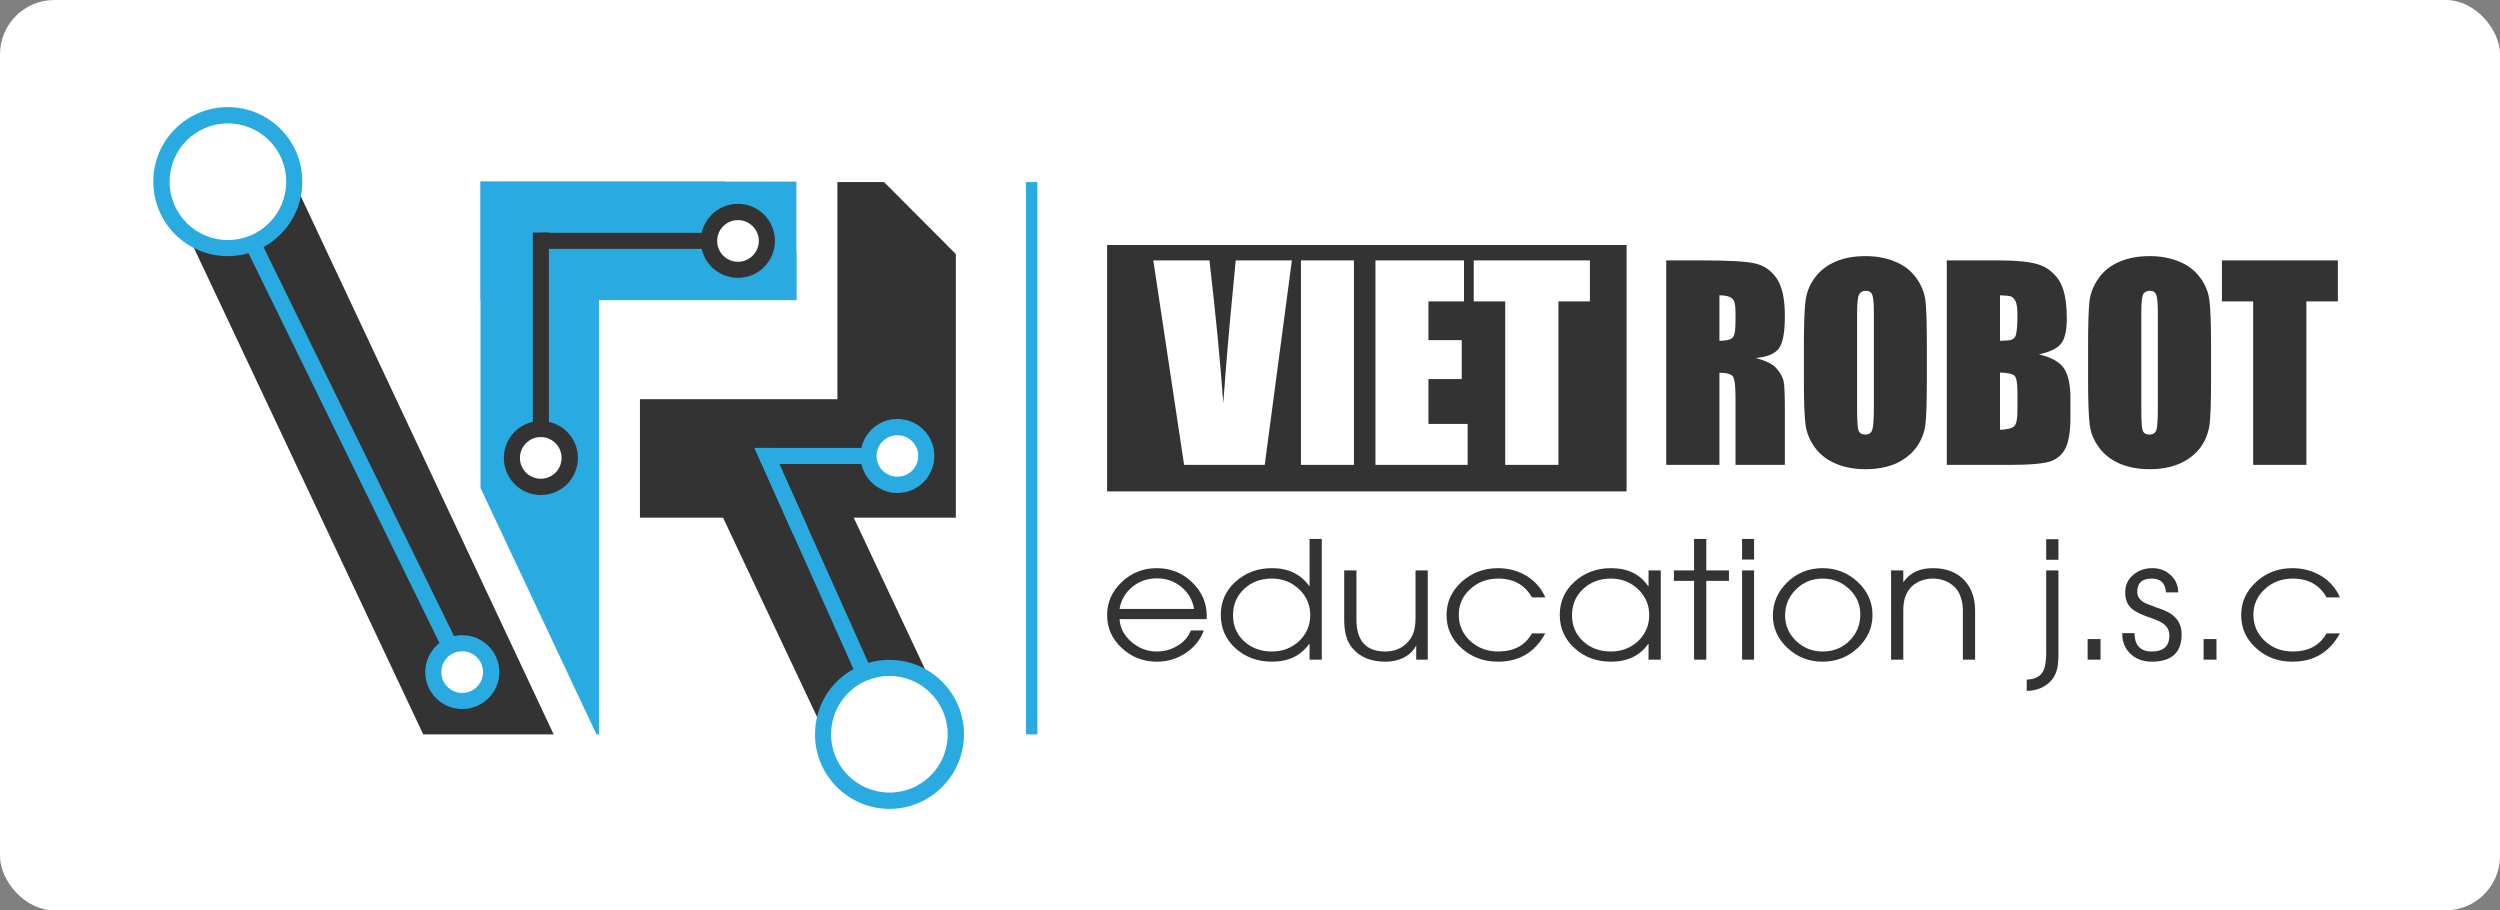 <svg width="1104" height="402" viewBox="0 0 1104 402" fill="none" xmlns="http://www.w3.org/2000/svg">
<rect x="0" y="0" width="1104" height="402" fill="#808080" stroke="none"/>
<rect width="1104" height="402" rx="24" fill="white"/>
<g clip-path="url(#clip0_17_849)">
<rect x="44" y="30" width="1015" height="342" rx="16" fill="white"/>
<path fill-rule="evenodd" clip-rule="evenodd" d="M244.5 324.3H186.9L82.4 102.6C87.4 106.7 93.8 109.2 100.8 109.2C116.6 109.2 129.5 96.3 129.5 80.4V80.2H129.8L244.5 324.3ZM216.9 296.8C216.9 289.8 211.2 284.1 204.1 284.1C197.1 284.1 191.4 289.8 191.4 296.8C191.4 303.9 197.1 309.6 204.1 309.6C211.2 309.6 216.9 303.9 216.9 296.8Z" fill="#333333"/>
<path fill-rule="evenodd" clip-rule="evenodd" d="M351.7 111.5V132.5H264.5V324.3H263.4L212.2 215.5V80.2H320.3L351.7 111.5ZM251.7 202.2C251.7 195.2 246 189.4 238.9 189.4C231.8 189.4 226.1 195.2 226.1 202.2C226.1 209.3 231.8 215 238.9 215C246 215 251.7 209.3 251.7 202.2ZM338.7 106.3C338.7 99.3 333 93.6 325.9 93.6C318.9 93.6 313.2 99.3 313.2 106.3C313.2 113.4 318.9 119.1 325.9 119.1C333 119.1 338.7 113.4 338.7 106.3Z" fill="#29ABE2"/>
<path fill-rule="evenodd" clip-rule="evenodd" d="M422.1 228.6H377L411.5 301.9H411.4C411.133 301.633 410.833 301.367 410.5 301.1C410.166 300.833 409.833 300.6 409.5 300.4C409.166 300.133 408.833 299.9 408.5 299.7C408.1 299.5 407.733 299.3 407.4 299.1C407.066 298.9 406.733 298.7 406.4 298.5C406.333 298.433 406.233 298.4 406.1 298.4C405.833 298.2 405.533 298.033 405.2 297.9C404.866 297.767 404.533 297.633 404.2 297.5C404.066 297.433 403.966 297.367 403.9 297.3C403.566 297.167 403.233 297.033 402.9 296.9C401.033 296.233 399.133 295.767 397.2 295.5C396.933 295.433 396.7 295.4 396.5 295.4C396.233 295.333 395.966 295.3 395.7 295.3C395.5 295.3 395.266 295.267 395 295.2C394.266 295.2 393.533 295.2 392.8 295.2C392.266 295.2 391.766 295.2 391.3 295.2C391.1 295.2 390.9 295.2 390.7 295.2C389.5 295.333 388.3 295.5 387.1 295.7C386.9 295.767 386.7 295.8 386.5 295.8C385.9 295.933 385.333 296.1 384.8 296.3C384.533 296.367 384.3 296.433 384.1 296.5C383.833 296.567 383.6 296.633 383.4 296.7C383.2 296.767 383 296.833 382.8 296.9C382.533 296.967 382.266 297.067 382 297.2C381.8 297.267 381.6 297.367 381.4 297.5C381.133 297.567 380.9 297.633 380.7 297.7C379.833 298.1 379 298.533 378.2 299C377.8 299.267 377.4 299.5 377 299.7C377 299.767 377 299.8 377 299.8C376.4 300.133 375.8 300.533 375.2 301C373.533 302.267 372 303.7 370.6 305.3C370.466 305.5 370.333 305.667 370.2 305.8C369.866 306.2 369.566 306.567 369.3 306.9C369.033 307.3 368.766 307.7 368.5 308.1C368.366 308.3 368.233 308.5 368.1 308.7C367.433 309.7 366.833 310.733 366.3 311.8C365.9 312.6 365.533 313.467 365.2 314.4C365.133 314.6 365.066 314.833 365 315.1C364.733 315.767 364.533 316.467 364.4 317.2C364.333 317.4 364.266 317.633 364.2 317.9C364.133 318.1 364.066 318.333 364 318.6C363.933 319.067 363.866 319.533 363.8 320C363.733 320.533 363.666 321.067 363.6 321.6C363.6 321.8 363.566 322.033 363.5 322.3L319.3 228.6H282.6V176.3H369.8V80.4H390.4L422.1 112.2V228.6ZM409.1 201.3C409.1 194.3 403.4 188.6 396.3 188.6C389.2 188.6 383.5 194.3 383.5 201.3C383.5 208.4 389.2 214.1 396.3 214.1C403.4 214.1 409.1 208.4 409.1 201.3Z" fill="#333333"/>
<path fill-rule="evenodd" clip-rule="evenodd" d="M100.6 113.1C82.4 113.1 67.7 98.4 67.7 80.2C67.7 62 82.4 47.3 100.6 47.3C118.8 47.3 133.5 62 133.5 80.2C133.5 98.4 118.8 113.1 100.6 113.1ZM126.4 80.2C126.4 66 114.9 54.5 100.6 54.5C86.4 54.5 74.9 66 74.9 80.2C74.9 94.5 86.4 106 100.6 106C114.9 106 126.4 94.5 126.4 80.2V80.2Z" fill="#29ABE2"/>
<path d="M196.5 288.9L108.4 109.1L114.8 105.9L202.9 285.8L196.5 288.9Z" fill="#29ABE2"/>
<path fill-rule="evenodd" clip-rule="evenodd" d="M204.1 313.1C195.1 313.1 187.8 305.8 187.8 296.8C187.8 287.8 195.1 280.5 204.1 280.5C213.2 280.5 220.5 287.8 220.5 296.8C220.5 305.8 213.2 313.1 204.1 313.1ZM213.3 296.8C213.3 291.7 209.2 287.6 204.1 287.6C199 287.6 194.9 291.7 194.9 296.8C194.9 301.9 199 306 204.1 306C209.2 306 213.3 301.9 213.3 296.8Z" fill="#29ABE2"/>
<path fill-rule="evenodd" clip-rule="evenodd" d="M212.2 80.2H351.7V132.5H212.2V80.2ZM338.6 106.4C338.6 99.3 332.9 93.6 325.9 93.6C318.8 93.6 313.1 99.3 313.1 106.4C313.1 113.4 318.8 119.1 325.9 119.1C332.9 119.1 338.6 113.4 338.6 106.4Z" fill="#29ABE2"/>
<path fill-rule="evenodd" clip-rule="evenodd" d="M238.8 218.6C229.8 218.6 222.5 211.3 222.5 202.2C222.5 193.2 229.8 185.9 238.8 185.9C247.9 185.9 255.2 193.2 255.2 202.2C255.2 211.3 247.9 218.6 238.8 218.6ZM248 202.2C248 197.2 243.9 193 238.8 193C233.7 193 229.6 197.2 229.6 202.2C229.6 207.3 233.7 211.4 238.8 211.4C243.9 211.4 248 207.3 248 202.2Z" fill="#333333"/>
<path d="M242.4 189.5H235.3V102.7H242.4V189.5Z" fill="#333333"/>
<path d="M238.8 102.8H313V109.9H238.8V102.8Z" fill="#333333"/>
<path fill-rule="evenodd" clip-rule="evenodd" d="M325.9 122.7C316.8 122.7 309.5 115.4 309.5 106.4C309.5 97.3 316.8 90 325.9 90C334.9 90 342.2 97.3 342.2 106.4C342.2 115.4 334.9 122.7 325.9 122.7ZM335.1 106.4C335.1 101.3 330.9 97.2 325.9 97.2C320.8 97.2 316.7 101.3 316.7 106.4C316.7 111.5 320.8 115.6 325.9 115.6C330.9 115.6 335.1 111.5 335.1 106.4Z" fill="#333333"/>
<path fill-rule="evenodd" clip-rule="evenodd" d="M396.3 217.7C387.3 217.7 380 210.4 380 201.3C380 192.3 387.3 185 396.3 185C405.3 185 412.6 192.3 412.6 201.3C412.6 210.4 405.3 217.7 396.3 217.7ZM405.5 201.3C405.5 196.3 401.4 192.2 396.3 192.2C391.2 192.2 387.1 196.3 387.1 201.3C387.1 206.4 391.2 210.5 396.3 210.5C401.4 210.5 405.5 206.4 405.5 201.3Z" fill="#29ABE2"/>
<path fill-rule="evenodd" clip-rule="evenodd" d="M392.8 357.2C374.6 357.2 359.9 342.4 359.9 324.3C359.9 310.9 367.8 299 380.2 293.9L380.9 293.6C384.7 292.1 388.7 291.4 392.8 291.4C410.9 291.4 425.7 306.1 425.7 324.3C425.7 342.4 410.9 357.2 392.8 357.2ZM382.5 300.6C373.1 304.7 367 314 367 324.3C367 338.5 378.6 350 392.8 350C407 350 418.5 338.5 418.5 324.3C418.5 310.1 407 298.5 392.8 298.5C389.4 298.5 386 299.2 382.9 300.5L382.5 300.6Z" fill="#29ABE2"/>
<path d="M378.3 298.6L335.4 202.8L341.9 199.9L384.8 295.7L378.3 298.6Z" fill="#29ABE2"/>
<path d="M385.1 197.8V204.9H336.4L333.2 197.9V197.8H385.1Z" fill="#29ABE2"/>
<path d="M356.7 233L350.2 235.8L336.4 204.9L333.2 197.9V197.8H340.9L344.1 204.9L356.7 233Z" fill="#29ABE2"/>
<path d="M453.1 324.3V80.4H458.1V324.3H453.1Z" fill="#29ABE2"/>
<path d="M488.9 108.2H718.3V217H488.9V108.2Z" fill="#333333"/>
<path d="M570.5 115L558.5 205.3H522.9L509.3 115H534.1C536.966 139.867 539 160.9 540.2 178.1C541.466 160.7 542.766 145.267 544.1 131.8L545.7 115H570.5Z" fill="white"/>
<path d="M574.5 115H597.9V205.3H574.5V115Z" fill="white"/>
<path d="M607.4 115H646.5V133.1H630.8V150.2H645.5V167.4H630.8V187.2H648.1V205.3H607.4V115Z" fill="white"/>
<path d="M702.1 115V133.1H688.2V205.3H664.7V133.1H650.8V115H702.1Z" fill="white"/>
<path fill-rule="evenodd" clip-rule="evenodd" d="M735.8 115H752.4C763.467 115 770.967 115.433 774.9 116.3C778.833 117.167 782.033 119.333 784.5 122.8C786.966 126.333 788.2 131.933 788.2 139.6C788.2 146.667 787.333 151.4 785.6 153.8C783.866 156.2 780.433 157.633 775.3 158.1C779.9 159.3 783 160.867 784.6 162.8C786.2 164.733 787.2 166.5 787.6 168.1C788 169.7 788.2 174.167 788.2 181.5V205.3H766.4V175.3C766.4 170.433 766.033 167.433 765.3 166.3C764.5 165.167 762.5 164.6 759.3 164.6V205.3H735.8V115ZM759.3 130.4V150.5C761.9 150.5 763.733 150.133 764.8 149.4C765.866 148.667 766.4 146.3 766.4 142.3V137.4C766.4 134.533 765.9 132.667 764.9 131.8C763.833 130.867 761.966 130.4 759.3 130.4Z" fill="#333333"/>
<path fill-rule="evenodd" clip-rule="evenodd" d="M850.9 167.9C850.9 176.967 850.7 183.367 850.3 187.1C849.9 190.9 848.566 194.367 846.3 197.5C844.033 200.567 841 202.967 837.2 204.7C833.333 206.367 828.866 207.2 823.8 207.2C818.933 207.2 814.6 206.4 810.8 204.8C806.933 203.2 803.833 200.833 801.5 197.7C799.166 194.5 797.766 191.067 797.3 187.4C796.833 183.667 796.6 177.167 796.6 167.9V152.4C796.6 143.333 796.833 136.9 797.3 133.1C797.7 129.367 799.033 125.933 801.3 122.8C803.566 119.667 806.6 117.267 810.4 115.6C814.2 113.933 818.666 113.1 823.8 113.1C828.6 113.1 832.933 113.9 836.8 115.5C840.666 117.033 843.766 119.4 846.1 122.6C848.433 125.733 849.833 129.167 850.3 132.9C850.7 136.633 850.9 143.133 850.9 152.4V167.9ZM827.5 138.2C827.5 134 827.266 131.333 826.8 130.2C826.333 129 825.366 128.4 823.9 128.4C822.7 128.4 821.766 128.867 821.1 129.8C820.433 130.8 820.1 133.6 820.1 138.2V180.4C820.1 185.667 820.3 188.9 820.7 190.1C821.166 191.3 822.166 191.9 823.7 191.9C825.3 191.9 826.333 191.2 826.8 189.8C827.266 188.4 827.5 185.033 827.5 179.7V138.2Z" fill="#333333"/>
<path fill-rule="evenodd" clip-rule="evenodd" d="M859.7 115H883.1C890.5 115 896.1 115.567 899.9 116.7C903.7 117.833 906.8 120.167 909.2 123.7C911.534 127.233 912.7 132.9 912.7 140.7C912.7 145.967 911.867 149.633 910.2 151.7C908.534 153.833 905.267 155.433 900.4 156.5C905.8 157.767 909.467 159.8 911.4 162.6C913.334 165.467 914.3 169.833 914.3 175.7V184.1C914.3 190.167 913.634 194.667 912.3 197.6C910.9 200.533 908.667 202.567 905.6 203.7C902.533 204.767 896.267 205.3 886.8 205.3H859.7V115ZM883.2 130.4V150.5C884.2 150.433 884.967 150.4 885.5 150.4C887.834 150.4 889.3 149.833 889.9 148.7C890.567 147.567 890.9 144.333 890.9 139C890.9 136.2 890.633 134.233 890.1 133.1C889.567 131.967 888.867 131.233 888 130.9C887.2 130.633 885.6 130.467 883.2 130.4V130.4ZM883.2 164.5V189.8C886.467 189.667 888.567 189.133 889.5 188.2C890.434 187.267 890.9 185 890.9 181.4V173C890.9 169.133 890.467 166.767 889.6 165.9C888.8 165.1 886.667 164.633 883.2 164.5Z" fill="#333333"/>
<path fill-rule="evenodd" clip-rule="evenodd" d="M976.4 167.9C976.4 176.967 976.2 183.367 975.8 187.1C975.333 190.9 974 194.367 971.8 197.5C969.533 200.567 966.466 202.967 962.6 204.7C958.8 206.367 954.366 207.2 949.3 207.2C944.433 207.2 940.066 206.4 936.2 204.8C932.4 203.2 929.333 200.833 927 197.7C924.6 194.5 923.2 191.067 922.8 187.4C922.333 183.667 922.1 177.167 922.1 167.9V152.4C922.1 143.333 922.3 136.9 922.7 133.1C923.166 129.367 924.533 125.933 926.8 122.8C929 119.667 932.033 117.267 935.9 115.6C939.7 113.933 944.166 113.1 949.3 113.1C954.1 113.1 958.433 113.9 962.3 115.5C966.1 117.033 969.2 119.4 971.6 122.6C973.933 125.733 975.3 129.167 975.7 132.9C976.166 136.633 976.4 143.133 976.4 152.4V167.9ZM952.9 138.2C952.9 134 952.666 131.333 952.2 130.2C951.733 129 950.8 128.4 949.4 128.4C948.133 128.4 947.166 128.867 946.5 129.8C945.9 130.8 945.6 133.6 945.6 138.2V180.4C945.6 185.667 945.8 188.9 946.2 190.1C946.666 191.3 947.666 191.9 949.2 191.9C950.8 191.9 951.833 191.2 952.3 189.8C952.7 188.4 952.9 185.033 952.9 179.7V138.2Z" fill="#333333"/>
<path d="M1032.4 115V133.1H1018.5V205.3H995V133.1H981.2V115H1032.4Z" fill="#333333"/>
<path fill-rule="evenodd" clip-rule="evenodd" d="M532.8 273.4H494.4C494.6 277.267 496.367 280.633 499.7 283.5C502.967 286.3 506.667 287.7 510.8 287.7C514.134 287.7 517.167 286.867 519.9 285.2C522.767 283.533 524.767 281.267 525.9 278.4H531.6C530.067 282.533 527.4 285.867 523.6 288.4C519.734 290.933 515.5 292.2 510.9 292.2C504.834 292.2 499.634 290.167 495.3 286.1C491.034 282.1 488.9 277.267 488.9 271.6C488.9 266 491.034 261.167 495.3 257.1C499.634 252.967 504.8 250.9 510.8 250.9C516.934 250.9 522.167 253 526.5 257.2C530.767 261.333 532.9 266.267 532.9 272L532.8 273.4ZM527.3 268.9C526.634 264.967 524.767 261.733 521.7 259.2C518.634 256.667 515.034 255.4 510.9 255.4C506.7 255.4 503.067 256.667 500 259.2C496.934 261.733 495.067 264.967 494.4 268.9H527.3Z" fill="#333333"/>
<path fill-rule="evenodd" clip-rule="evenodd" d="M578.3 291.3V284.4H578.1C574.366 289.6 568.9 292.2 561.7 292.2C555.366 292.2 550 290.233 545.6 286.3C541.266 282.367 539.1 277.433 539.1 271.5C539.1 265.633 541.3 260.733 545.7 256.8C550.1 252.867 555.433 250.9 561.7 250.9C568.833 250.9 574.3 253.5 578.1 258.7H578.3V238H583.7V291.3H578.3ZM573.8 260.3C570.466 257.1 566.433 255.5 561.7 255.5C556.7 255.5 552.6 257.033 549.4 260.1C546.133 263.167 544.5 267.033 544.5 271.7C544.5 276.3 546.133 280.133 549.4 283.2C552.666 286.2 556.766 287.7 561.7 287.7C566.433 287.7 570.466 286.133 573.8 283C577 279.867 578.6 276.067 578.6 271.6C578.6 267.2 577 263.433 573.8 260.3V260.3Z" fill="#333333"/>
<path d="M625.4 291.3V285.2H625.3C624.1 287.467 622.233 289.233 619.7 290.5C617.366 291.633 614.733 292.2 611.8 292.2C605.466 292.2 600.633 290.233 597.3 286.3C595.9 284.7 594.9 282.7 594.3 280.3C593.833 278.367 593.6 276.133 593.6 273.6V251.9H599V273.6C599 278 599.933 281.367 601.8 283.7C603.866 286.367 607.2 287.7 611.8 287.7C615.333 287.7 618.3 286.633 620.7 284.5C622.433 282.967 623.633 281.167 624.3 279.1C624.833 277.433 625.1 275.3 625.1 272.7V251.9H630.5V291.3H625.4Z" fill="#333333"/>
<path d="M682.4 279.7C677.867 288.033 670.9 292.2 661.5 292.2C655.233 292.2 649.9 290.233 645.5 286.3C641.033 282.367 638.8 277.467 638.8 271.6C638.8 265.867 641.033 260.967 645.5 256.9C649.966 252.9 655.3 250.9 661.5 250.9C666.1 250.9 670.3 252.033 674.1 254.3C677.9 256.633 680.667 259.8 682.4 263.8H676.5C673.366 258.267 668.4 255.5 661.6 255.5C656.8 255.5 652.7 257.033 649.3 260.1C645.9 263.167 644.2 266.967 644.2 271.5C644.2 276.033 645.866 279.867 649.2 283C652.6 286.133 656.733 287.7 661.6 287.7C668.533 287.7 673.5 285.033 676.5 279.7H682.4Z" fill="#333333"/>
<path fill-rule="evenodd" clip-rule="evenodd" d="M728 291.3V284.4H727.8C724.133 289.6 718.667 292.2 711.4 292.2C705.067 292.2 699.733 290.233 695.4 286.3C691 282.367 688.8 277.433 688.8 271.5C688.8 265.633 691 260.733 695.4 256.8C699.8 252.867 705.133 250.9 711.4 250.9C718.733 250.9 724.2 253.533 727.8 258.8H728V251.9H733.4V291.3H728ZM723.5 260.3C720.166 257.1 716.133 255.5 711.4 255.5C706.467 255.5 702.366 257.033 699.1 260.1C695.833 263.167 694.2 267.033 694.2 271.7C694.2 276.3 695.833 280.133 699.1 283.2C702.366 286.2 706.467 287.7 711.4 287.7C716.133 287.7 720.166 286.133 723.5 283C726.7 279.867 728.3 276.067 728.3 271.6C728.3 267.2 726.7 263.433 723.5 260.3V260.3Z" fill="#333333"/>
<path d="M753.5 256.5V291.3H748.1V256.5H739.2V251.9H748.1V238H753.5V251.9H763.5V256.5H753.5Z" fill="#333333"/>
<path d="M769.3 238H774.6V247.1H769.3V238ZM769.3 251.9H774.6V291.3H769.3V251.9Z" fill="#333333"/>
<path fill-rule="evenodd" clip-rule="evenodd" d="M820.4 286.1C816.067 290.167 810.867 292.2 804.8 292.2C798.867 292.2 793.734 290.2 789.4 286.2C785.067 282.133 782.9 277.367 782.9 271.9C782.9 266.167 785.034 261.233 789.3 257.1C793.567 252.967 798.734 250.9 804.8 250.9C810.8 250.9 816 252.933 820.4 257C824.734 261.067 826.9 265.933 826.9 271.6C826.9 277.2 824.734 282.033 820.4 286.1ZM816.7 260.2C813.434 257.067 809.5 255.5 804.9 255.5C800.167 255.5 796.2 257.133 793 260.4C789.867 263.533 788.3 267.333 788.3 271.8C788.3 276.133 789.9 279.867 793.1 283C796.367 286.133 800.3 287.7 804.9 287.7C809.7 287.7 813.7 286.067 816.9 282.8C819.967 279.667 821.5 275.867 821.5 271.4C821.567 267.067 819.967 263.333 816.7 260.2V260.2Z" fill="#333333"/>
<path d="M866.8 291.3V269.6C866.8 267.533 866.5 265.6 865.9 263.8C865.233 261.733 864.166 260.067 862.7 258.8C860.166 256.6 857.133 255.5 853.6 255.5C850.066 255.5 847 256.6 844.4 258.8C843.066 260.067 842.033 261.7 841.3 263.7C840.766 265.433 840.5 267.3 840.5 269.3V291.3H835.1V251.9H840.5V257H840.6C843.4 252.933 847.733 250.9 853.6 250.9C859.466 250.9 864.066 252.667 867.4 256.2C870.6 259.6 872.2 264.067 872.2 269.6V291.3H866.8Z" fill="#333333"/>
<path d="M909 289.4C909 292.267 908.733 294.533 908.2 296.2C907.533 298.467 906.267 300.367 904.4 301.9C901.867 303.967 898.733 305.033 895 305.1V300.1C898.467 300.033 900.867 298.833 902.2 296.5C902.733 295.5 903.1 294.267 903.3 292.8C903.5 291.667 903.6 290.233 903.6 288.5V251.9H909V289.4ZM903.6 238.1H909V247.2H903.6V238.1Z" fill="#333333"/>
<path d="M921.9 282.2H927.6V291.3H921.9V282.2Z" fill="#333333"/>
<path d="M950.2 292.2C946.4 292.2 943.3 291.067 940.9 288.8C938.434 286.467 937.2 283.567 937.2 280.1V279.6H942.6C942.667 285 945.2 287.7 950.2 287.7C955.4 287.7 958 285.333 958 280.6C958 278.333 957 276.533 955 275.2C954.2 274.667 953.134 274.133 951.8 273.6L948.2 272.3C946.734 271.767 945.533 271.267 944.6 270.8C943.333 270.2 942.3 269.567 941.5 268.9C939.5 267.167 938.5 264.8 938.5 261.8C938.434 258.6 939.567 256 941.9 254C944.167 251.933 947.034 250.9 950.5 250.9C953.7 250.9 956.4 251.933 958.6 254C960.8 256.067 961.9 258.6 961.9 261.6H956.5C956.234 257.533 954.134 255.5 950.2 255.5C945.934 255.5 943.8 257.467 943.8 261.4C943.8 263.333 944.834 264.9 946.9 266.1C947.634 266.5 948.667 266.933 950 267.4L950.9 267.7C951.1 267.767 951.4 267.9 951.8 268.1L953.6 268.7C955.067 269.233 956.267 269.733 957.2 270.2C958.467 270.867 959.5 271.6 960.3 272.4C962.367 274.333 963.4 276.933 963.4 280.2C963.4 288.2 959 292.2 950.2 292.2V292.2Z" fill="#333333"/>
<path d="M973.1 282.2H978.8V291.3H973.1V282.2Z" fill="#333333"/>
<path d="M1033.3 279.7C1028.77 288.033 1021.77 292.2 1012.3 292.2C1006.03 292.2 1000.73 290.233 996.4 286.3C991.934 282.367 989.7 277.467 989.7 271.6C989.7 265.867 991.934 260.967 996.4 256.9C1000.8 252.9 1006.1 250.9 1012.3 250.9C1016.97 250.9 1021.2 252.033 1025 254.3C1028.8 256.633 1031.57 259.8 1033.3 263.8H1027.4C1024.27 258.267 1019.3 255.5 1012.5 255.5C1007.63 255.5 1003.53 257.033 1000.2 260.1C996.8 263.167 995.1 266.967 995.1 271.5C995.1 276.033 996.767 279.867 1000.1 283C1003.43 286.133 1007.57 287.7 1012.5 287.7C1019.43 287.7 1024.4 285.033 1027.4 279.7H1033.3Z" fill="#333333"/>
</g>
<defs>
<clipPath id="clip0_17_849">
<rect x="44" y="30" width="1015" height="342" rx="16" fill="white"/>
</clipPath>
</defs>
</svg>
